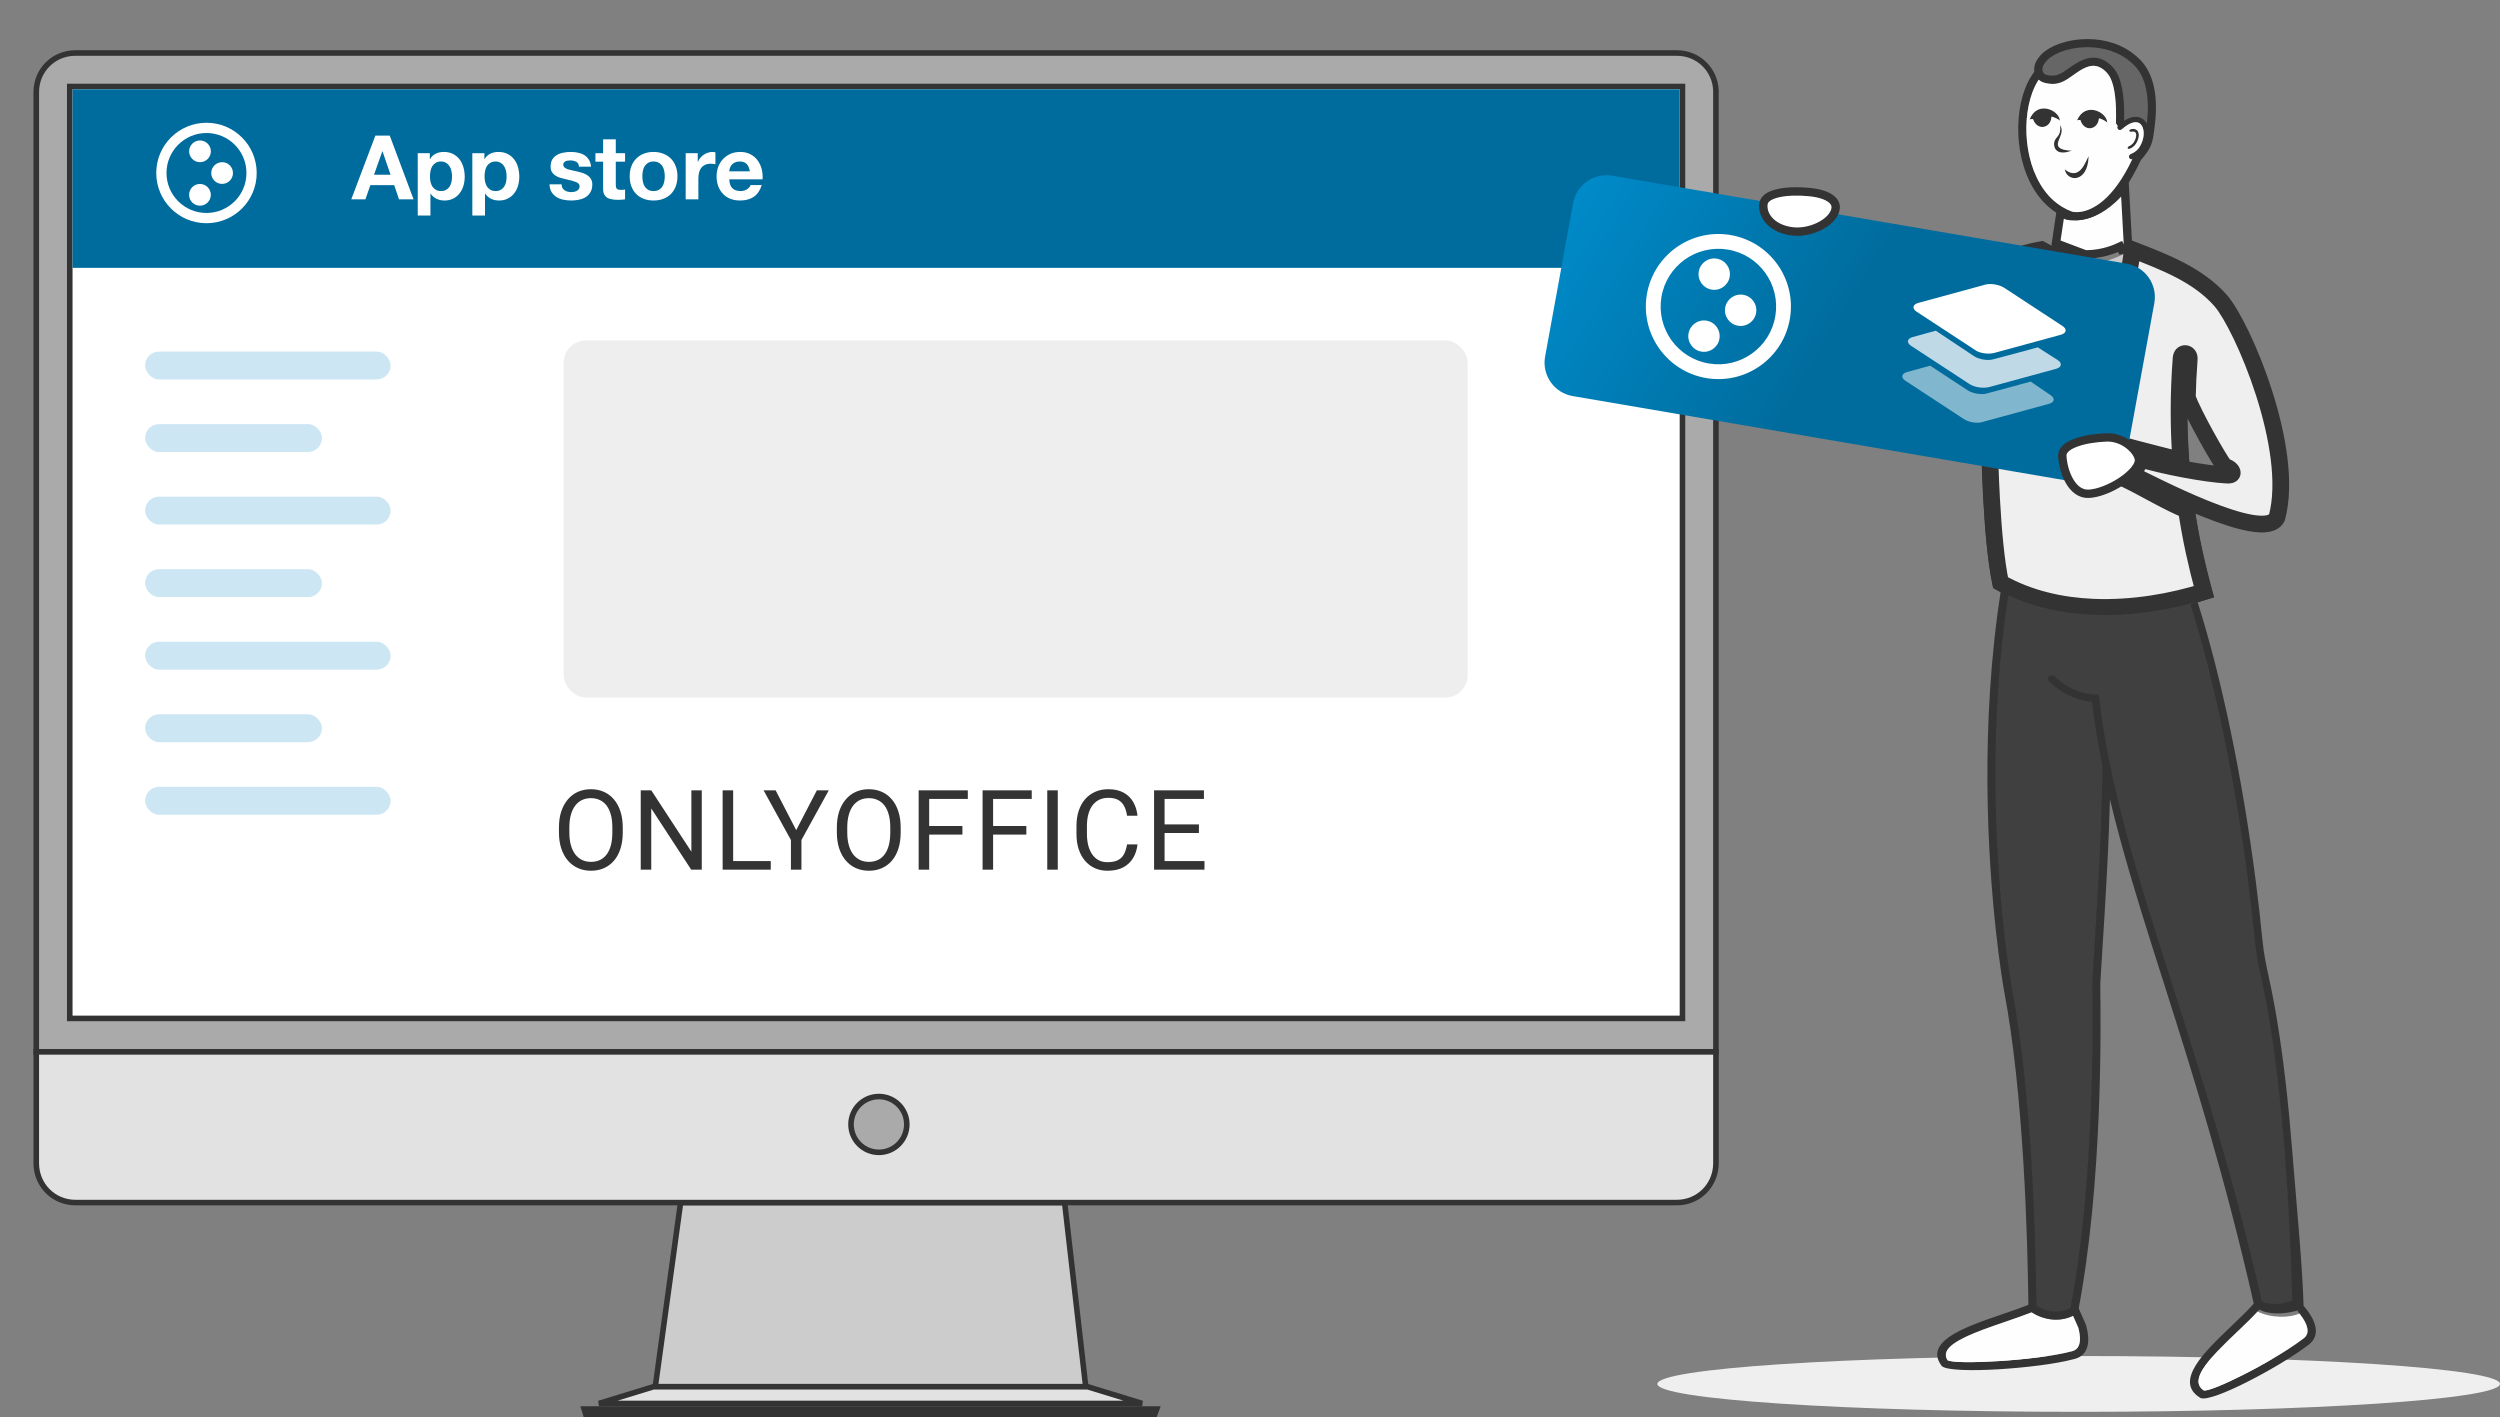 <svg width="448" height="254" viewBox="0 0 448 254" fill="none" xmlns="http://www.w3.org/2000/svg">
<rect x="0" y="0" width="448" height="254" fill="#808080" stroke="none"/>
<path d="M307.495 16.496V188.5H6.5V16.496C6.5 12.594 9.6 9.5 13.505 9.5H300.495C304.315 9.5 307.358 12.454 307.495 16.23V16.496Z" fill="#AAAAAA" stroke="#333333"/>
<path d="M12.5 182.5V15.5H301.5V182.5H12.5Z" fill="white" stroke="#333333"/>
<path d="M301 16H13V48H301V16Z" fill="#006C9D"/>
<path d="M67.026 31.308H69.987L68.546 27.116H68.514L67.026 31.308ZM67.266 24.3H69.843L74.115 35.724H71.507L70.642 33.18H66.371L65.475 35.724H62.947L67.266 24.3ZM79.036 34.236C79.409 34.236 79.718 34.161 79.964 34.012C80.22 33.863 80.422 33.671 80.572 33.436C80.732 33.191 80.844 32.908 80.908 32.588C80.972 32.268 81.004 31.943 81.004 31.612C81.004 31.281 80.966 30.956 80.892 30.636C80.828 30.316 80.716 30.033 80.556 29.788C80.396 29.532 80.188 29.329 79.932 29.18C79.686 29.02 79.382 28.94 79.02 28.94C78.646 28.94 78.332 29.02 78.076 29.18C77.83 29.329 77.628 29.527 77.468 29.772C77.318 30.017 77.212 30.3 77.148 30.62C77.084 30.94 77.052 31.271 77.052 31.612C77.052 31.943 77.084 32.268 77.148 32.588C77.222 32.908 77.334 33.191 77.484 33.436C77.644 33.671 77.852 33.863 78.108 34.012C78.364 34.161 78.673 34.236 79.036 34.236ZM74.86 27.452H77.02V28.508H77.052C77.329 28.06 77.681 27.735 78.108 27.532C78.534 27.329 79.004 27.228 79.516 27.228C80.166 27.228 80.726 27.351 81.196 27.596C81.665 27.841 82.054 28.167 82.364 28.572C82.673 28.977 82.902 29.452 83.052 29.996C83.201 30.529 83.276 31.089 83.276 31.676C83.276 32.231 83.201 32.764 83.052 33.276C82.902 33.788 82.673 34.241 82.364 34.636C82.065 35.031 81.686 35.345 81.228 35.58C80.78 35.815 80.252 35.932 79.644 35.932C79.132 35.932 78.657 35.831 78.22 35.628C77.793 35.415 77.441 35.105 77.164 34.7H77.132V38.62H74.86V27.452ZM88.817 34.236C89.19 34.236 89.499 34.161 89.745 34.012C90.001 33.863 90.204 33.671 90.353 33.436C90.513 33.191 90.625 32.908 90.689 32.588C90.753 32.268 90.785 31.943 90.785 31.612C90.785 31.281 90.748 30.956 90.673 30.636C90.609 30.316 90.497 30.033 90.337 29.788C90.177 29.532 89.969 29.329 89.713 29.18C89.468 29.02 89.163 28.94 88.801 28.94C88.427 28.94 88.113 29.02 87.857 29.18C87.612 29.329 87.409 29.527 87.249 29.772C87.1 30.017 86.993 30.3 86.929 30.62C86.865 30.94 86.833 31.271 86.833 31.612C86.833 31.943 86.865 32.268 86.929 32.588C87.004 32.908 87.115 33.191 87.265 33.436C87.425 33.671 87.633 33.863 87.889 34.012C88.145 34.161 88.454 34.236 88.817 34.236ZM84.641 27.452H86.801V28.508H86.833C87.11 28.06 87.462 27.735 87.889 27.532C88.316 27.329 88.785 27.228 89.297 27.228C89.948 27.228 90.507 27.351 90.977 27.596C91.446 27.841 91.835 28.167 92.145 28.572C92.454 28.977 92.683 29.452 92.833 29.996C92.982 30.529 93.057 31.089 93.057 31.676C93.057 32.231 92.982 32.764 92.833 33.276C92.683 33.788 92.454 34.241 92.145 34.636C91.846 35.031 91.468 35.345 91.009 35.58C90.561 35.815 90.033 35.932 89.425 35.932C88.913 35.932 88.438 35.831 88.001 35.628C87.574 35.415 87.222 35.105 86.945 34.7H86.913V38.62H84.641V27.452ZM100.635 33.036C100.635 33.281 100.683 33.495 100.779 33.676C100.886 33.847 101.019 33.991 101.179 34.108C101.339 34.215 101.521 34.295 101.723 34.348C101.937 34.401 102.155 34.428 102.379 34.428C102.539 34.428 102.705 34.412 102.875 34.38C103.057 34.337 103.217 34.279 103.355 34.204C103.505 34.119 103.627 34.012 103.723 33.884C103.819 33.745 103.867 33.575 103.867 33.372C103.867 33.031 103.638 32.775 103.179 32.604C102.731 32.433 102.102 32.263 101.291 32.092C100.961 32.017 100.635 31.932 100.315 31.836C100.006 31.729 99.729 31.596 99.483 31.436C99.238 31.265 99.041 31.057 98.891 30.812C98.742 30.556 98.667 30.247 98.667 29.884C98.667 29.351 98.769 28.913 98.971 28.572C99.185 28.231 99.462 27.964 99.803 27.772C100.145 27.569 100.529 27.431 100.955 27.356C101.382 27.271 101.819 27.228 102.267 27.228C102.715 27.228 103.147 27.271 103.563 27.356C103.99 27.441 104.369 27.585 104.699 27.788C105.03 27.991 105.302 28.263 105.515 28.604C105.739 28.935 105.873 29.356 105.915 29.868H103.755C103.723 29.431 103.558 29.137 103.259 28.988C102.961 28.828 102.609 28.748 102.203 28.748C102.075 28.748 101.937 28.759 101.787 28.78C101.638 28.791 101.499 28.823 101.371 28.876C101.254 28.929 101.153 29.009 101.067 29.116C100.982 29.212 100.939 29.345 100.939 29.516C100.939 29.719 101.014 29.884 101.163 30.012C101.313 30.14 101.505 30.247 101.739 30.332C101.985 30.407 102.262 30.476 102.571 30.54C102.881 30.604 103.195 30.673 103.515 30.748C103.846 30.823 104.166 30.913 104.475 31.02C104.795 31.127 105.078 31.271 105.323 31.452C105.569 31.623 105.766 31.841 105.915 32.108C106.065 32.364 106.139 32.684 106.139 33.068C106.139 33.612 106.027 34.071 105.803 34.444C105.59 34.807 105.307 35.1 104.955 35.324C104.603 35.548 104.198 35.703 103.739 35.788C103.291 35.884 102.833 35.932 102.363 35.932C101.883 35.932 101.414 35.884 100.955 35.788C100.497 35.692 100.086 35.532 99.723 35.308C99.371 35.084 99.078 34.791 98.843 34.428C98.619 34.055 98.497 33.591 98.475 33.036H100.635ZM110.349 27.452H112.013V28.972H110.349V33.068C110.349 33.452 110.413 33.708 110.541 33.836C110.669 33.964 110.925 34.028 111.309 34.028C111.437 34.028 111.56 34.023 111.677 34.012C111.794 34.001 111.906 33.985 112.013 33.964V35.724C111.821 35.756 111.608 35.777 111.373 35.788C111.138 35.799 110.909 35.804 110.685 35.804C110.333 35.804 109.997 35.777 109.677 35.724C109.368 35.681 109.09 35.591 108.845 35.452C108.61 35.313 108.424 35.116 108.285 34.86C108.146 34.604 108.077 34.268 108.077 33.852V28.972H106.701V27.452H108.077V24.972H110.349V27.452ZM115.11 31.596C115.11 31.927 115.142 32.252 115.206 32.572C115.27 32.881 115.377 33.164 115.526 33.42C115.686 33.665 115.894 33.863 116.15 34.012C116.406 34.161 116.726 34.236 117.11 34.236C117.494 34.236 117.814 34.161 118.07 34.012C118.337 33.863 118.545 33.665 118.694 33.42C118.854 33.164 118.966 32.881 119.03 32.572C119.094 32.252 119.126 31.927 119.126 31.596C119.126 31.265 119.094 30.94 119.03 30.62C118.966 30.3 118.854 30.017 118.694 29.772C118.545 29.527 118.337 29.329 118.07 29.18C117.814 29.02 117.494 28.94 117.11 28.94C116.726 28.94 116.406 29.02 116.15 29.18C115.894 29.329 115.686 29.527 115.526 29.772C115.377 30.017 115.27 30.3 115.206 30.62C115.142 30.94 115.11 31.265 115.11 31.596ZM112.838 31.596C112.838 30.935 112.939 30.337 113.142 29.804C113.345 29.26 113.633 28.801 114.006 28.428C114.379 28.044 114.827 27.751 115.35 27.548C115.873 27.335 116.459 27.228 117.11 27.228C117.761 27.228 118.347 27.335 118.87 27.548C119.403 27.751 119.857 28.044 120.23 28.428C120.603 28.801 120.891 29.26 121.094 29.804C121.297 30.337 121.398 30.935 121.398 31.596C121.398 32.257 121.297 32.855 121.094 33.388C120.891 33.921 120.603 34.38 120.23 34.764C119.857 35.137 119.403 35.425 118.87 35.628C118.347 35.831 117.761 35.932 117.11 35.932C116.459 35.932 115.873 35.831 115.35 35.628C114.827 35.425 114.379 35.137 114.006 34.764C113.633 34.38 113.345 33.921 113.142 33.388C112.939 32.855 112.838 32.257 112.838 31.596ZM122.875 27.452H125.035V28.988H125.067C125.174 28.732 125.318 28.497 125.499 28.284C125.681 28.06 125.889 27.873 126.123 27.724C126.358 27.564 126.609 27.441 126.875 27.356C127.142 27.271 127.419 27.228 127.707 27.228C127.857 27.228 128.022 27.255 128.203 27.308V29.42C128.097 29.399 127.969 29.383 127.819 29.372C127.67 29.351 127.526 29.34 127.387 29.34C126.971 29.34 126.619 29.409 126.331 29.548C126.043 29.687 125.809 29.879 125.627 30.124C125.457 30.359 125.334 30.636 125.259 30.956C125.185 31.276 125.147 31.623 125.147 31.996V35.724H122.875V27.452ZM134.381 30.7C134.274 30.124 134.082 29.687 133.805 29.388C133.538 29.089 133.127 28.94 132.573 28.94C132.21 28.94 131.906 29.004 131.661 29.132C131.426 29.249 131.234 29.399 131.085 29.58C130.946 29.761 130.845 29.953 130.781 30.156C130.727 30.359 130.695 30.54 130.685 30.7H134.381ZM130.685 32.14C130.717 32.876 130.903 33.409 131.245 33.74C131.586 34.071 132.077 34.236 132.717 34.236C133.175 34.236 133.57 34.124 133.901 33.9C134.231 33.665 134.434 33.42 134.509 33.164H136.509C136.189 34.156 135.698 34.865 135.037 35.292C134.375 35.719 133.575 35.932 132.637 35.932C131.986 35.932 131.399 35.831 130.877 35.628C130.354 35.415 129.911 35.116 129.549 34.732C129.186 34.348 128.903 33.889 128.701 33.356C128.509 32.823 128.413 32.236 128.413 31.596C128.413 30.977 128.514 30.401 128.717 29.868C128.919 29.335 129.207 28.876 129.581 28.492C129.954 28.097 130.397 27.788 130.909 27.564C131.431 27.34 132.007 27.228 132.637 27.228C133.341 27.228 133.954 27.367 134.477 27.644C134.999 27.911 135.426 28.273 135.757 28.732C136.098 29.191 136.343 29.713 136.493 30.3C136.642 30.887 136.695 31.5 136.653 32.14H130.685Z" fill="white"/>
<path d="M194 248.5H194.561L194.497 247.943L190.831 215.943L190.78 215.5H190.334H122.4H121.964L121.905 215.932L117.505 247.932L117.427 248.5H118H194Z" fill="#CCCCCC" stroke="#333333"/>
<path d="M6.5 208.442V188.5H307.5V208.442C307.5 212.382 304.396 215.5 300.495 215.5H13.505C9.599 215.5 6.5 212.383 6.5 208.442Z" fill="#E2E2E2" stroke="#333333"/>
<path d="M107.333 251.5L117.106 248.5H194.894L204.667 251.5H107.333Z" fill="#E2E2E2" stroke="#333333"/>
<path d="M207.281 252.5L206.909 253.5H104.986L104.677 252.5H207.281Z" fill="#AAAAAA" stroke="#333333"/>
<path d="M162.5 201.497C162.5 204.26 160.259 206.5 157.5 206.5C154.741 206.5 152.5 204.26 152.5 201.497C152.5 198.74 154.74 196.5 157.5 196.5C160.26 196.5 162.5 198.735 162.5 201.497Z" fill="#AAAAAA" stroke="#333333"/>
<path d="M372.5 253C414.197 253 448 250.761 448 248C448 245.239 414.197 243 372.5 243C330.803 243 297 245.239 297 248C297 250.761 330.803 253 372.5 253Z" fill="#EFEFEF"/>
<path fill-rule="evenodd" clip-rule="evenodd" d="M380.649 21.639C380.687 19.825 380.62 18.308 380.471 17.045C380.284 15.504 379.962 14.319 379.539 13.421C379.227 12.758 378.756 12.12 378.185 11.606C377.642 11.112 376.998 10.718 376.306 10.507C375.442 10.243 374.601 10.296 373.785 10.545C373.021 10.776 372.291 11.179 371.575 11.649C371.22 11.88 370.912 12.101 370.619 12.312C369.404 13.181 368.433 13.877 366.69 13.406C366.57 13.373 366.454 13.315 366.358 13.234C366.219 13.114 366.109 12.95 366.051 12.758C365.989 12.552 365.984 12.312 366.056 12.043C366.128 11.765 366.291 11.462 366.555 11.15L366.589 11.102C366.685 10.968 366.805 10.833 366.944 10.699C368.116 9.556 370.456 8.673 373.117 8.491C375.797 8.308 378.775 8.86 381.177 10.598C381.638 10.929 382.075 11.304 382.488 11.731C383.464 12.734 384.213 14.131 384.602 16.032C384.938 17.679 385.005 19.7 384.717 22.167C384.583 21.922 384.419 21.706 384.227 21.524C383.857 21.178 383.387 20.967 382.83 20.938C382.21 20.905 381.475 21.111 380.649 21.639Z" fill="#666666" stroke="#666666" stroke-width="0.216" stroke-miterlimit="22.926"/>
<path d="M369.14 43.859L368.39 43.854L368.39 43.8L368.398 43.747L369.099 39.086L369.24 38.154L370.117 38.501C370.22 38.542 370.331 38.58 370.463 38.624L370.469 38.627C370.469 38.627 370.471 38.627 370.473 38.628C370.504 38.636 370.702 38.69 371.048 38.726C371.424 38.766 371.957 38.783 372.608 38.705C373.905 38.548 375.692 38.008 377.664 36.465L377.665 36.464C378.274 35.988 378.909 35.411 379.557 34.714L380.759 33.42L380.856 35.183L381.327 43.803L381.353 44.276L380.937 44.502C380.717 44.623 380.488 44.743 380.249 44.854C380.248 44.854 380.248 44.855 380.247 44.855L379.93 44.175C377.944 45.115 375.686 45.617 373.673 45.573L369.14 43.859ZM369.14 43.859C368.39 43.854 368.39 43.855 368.39 43.855L368.39 43.856L368.39 43.858L368.39 43.861L368.39 43.868L368.39 43.882C368.39 43.892 368.391 43.902 368.392 43.913C368.393 43.935 368.396 43.961 368.401 43.99C368.411 44.045 368.432 44.128 368.481 44.219C368.511 44.274 368.552 44.333 368.608 44.389C369.76 45.727 371.672 46.282 373.657 46.323L369.14 43.859Z" fill="#FEFEFE" stroke="#333333" stroke-width="1.5"/>
<path fill-rule="evenodd" clip-rule="evenodd" d="M364.946 12.384C364.081 13.354 363.375 14.597 362.842 16.023C361.684 19.133 361.343 23.137 361.977 26.963C362.616 30.822 364.25 34.528 367.021 37.005C368.097 37.965 369.346 38.743 370.773 39.276C370.984 39.357 374.13 40.241 377.867 37.029C379.712 35.44 381.744 32.834 383.68 28.595L382.354 27.99C380.519 32.013 378.626 34.456 376.921 35.92C373.794 38.608 371.436 37.965 371.282 37.908C370.033 37.447 368.943 36.765 368.001 35.92C365.494 33.678 364.014 30.285 363.423 26.727C362.828 23.142 363.14 19.407 364.211 16.532C364.682 15.274 365.292 14.184 366.036 13.354L364.946 12.384Z" fill="#333333"/>
<path fill-rule="evenodd" clip-rule="evenodd" d="M380.615 22.676C380.706 20.391 380.649 18.538 380.466 17.045C380.279 15.504 379.957 14.318 379.534 13.421C379.222 12.758 378.751 12.12 378.18 11.606C377.637 11.112 376.993 10.718 376.302 10.507C375.437 10.243 374.596 10.296 373.78 10.545C373.016 10.776 372.286 11.179 371.57 11.649C371.215 11.88 370.907 12.101 370.614 12.312C369.399 13.181 368.429 13.877 366.685 13.406C366.565 13.373 366.45 13.315 366.354 13.233C366.214 13.114 366.104 12.95 366.046 12.758C365.984 12.552 365.979 12.312 366.051 12.043C366.123 11.765 366.286 11.462 366.551 11.15L366.584 11.102C366.68 10.968 366.8 10.833 366.94 10.699C368.112 9.556 370.451 8.673 373.112 8.491C375.792 8.308 378.771 8.86 381.172 10.598C381.633 10.929 382.071 11.304 382.484 11.731C383.459 12.734 384.208 14.131 384.597 16.032C384.957 17.803 385.005 20.002 384.645 22.724L384.592 23.137C384.41 24.562 384.295 25.451 383.416 26.67C383.291 26.843 383.147 27.03 382.978 27.232C382.834 27.409 382.666 27.601 382.474 27.803L382.642 28.408L383.54 28.796C383.728 28.595 383.915 28.384 384.098 28.158C384.266 27.956 384.429 27.745 384.592 27.52C385.683 26.003 385.817 24.975 386.033 23.324L386.086 22.911C386.471 20.021 386.413 17.66 386.019 15.739C385.572 13.541 384.684 11.904 383.521 10.713C383.05 10.229 382.546 9.801 382.018 9.417C379.309 7.454 375.985 6.835 373.002 7.036C369.999 7.238 367.309 8.289 365.907 9.652C365.724 9.83 365.561 10.017 365.417 10.209C365.004 10.694 364.749 11.189 364.624 11.664C364.48 12.206 364.499 12.725 364.639 13.181C364.783 13.651 365.052 14.05 365.398 14.342C365.662 14.563 365.969 14.726 366.296 14.818C368.707 15.466 369.923 14.592 371.455 13.498C371.748 13.291 372.05 13.07 372.358 12.869C372.968 12.466 373.583 12.125 374.193 11.937C374.75 11.769 375.307 11.731 375.864 11.899C376.335 12.043 376.787 12.322 377.181 12.681C377.608 13.07 377.964 13.55 378.199 14.04C378.559 14.799 378.833 15.835 379.001 17.213C379.16 18.533 379.222 20.146 379.16 22.11L379.53 22.628L380.615 22.676Z" fill="#333333"/>
<path fill-rule="evenodd" clip-rule="evenodd" d="M380.293 23.127C381.317 22.225 382.152 21.874 382.786 21.903C383.103 21.918 383.363 22.038 383.569 22.225C383.79 22.431 383.949 22.724 384.045 23.074C384.3 23.986 384.107 25.239 383.387 26.367C383.204 26.655 382.897 26.977 382.522 27.236C382.34 27.361 382.143 27.467 381.941 27.544C381.177 27.827 381.557 28.667 382.018 28.542C382.397 28.436 382.758 28.259 383.075 28.043C383.56 27.712 383.963 27.279 384.208 26.895C385.082 25.527 385.303 23.977 384.986 22.82C384.842 22.297 384.588 21.846 384.232 21.519C383.862 21.173 383.392 20.962 382.834 20.933C381.955 20.89 380.851 21.322 379.582 22.455C379.131 22.863 379.679 23.67 380.293 23.127Z" fill="#333333"/>
<path fill-rule="evenodd" clip-rule="evenodd" d="M382.047 23.607C382.191 23.578 382.316 23.578 382.421 23.602C382.541 23.631 382.638 23.698 382.695 23.79C382.762 23.9 382.801 24.049 382.801 24.222C382.801 24.582 382.652 25.043 382.345 25.518C382.239 25.681 382.066 25.868 381.85 26.012C381.768 26.07 381.677 26.123 381.581 26.161C381.067 26.382 381.235 26.799 381.648 26.655C381.816 26.598 381.979 26.511 382.124 26.415C382.393 26.233 382.618 25.993 382.753 25.782C383.108 25.225 383.286 24.673 383.286 24.222C383.286 23.953 383.224 23.713 383.103 23.526C382.974 23.324 382.782 23.185 382.527 23.127C382.378 23.093 382.205 23.089 382.008 23.117C381.369 23.223 381.441 23.727 382.047 23.607Z" fill="#333333"/>
<path fill-rule="evenodd" clip-rule="evenodd" d="M380.737 45.4C380.396 47.233 379.747 49.802 378.599 50.431C377.821 50.863 376.63 50.176 374.809 47.161C376.635 47.07 378.585 46.533 380.319 45.625C380.458 45.553 380.598 45.477 380.737 45.4ZM372.192 46.955C371.317 48.002 370.534 48.712 369.852 49.178C368.839 49.864 368.142 49.97 367.753 49.835C367.422 49.715 367.254 49.154 367.191 48.448C367.076 47.205 367.311 45.654 367.499 44.79C367.859 44.742 368.233 44.694 368.613 44.656L368.805 44.925C369.612 45.976 370.803 46.638 372.192 46.955Z" fill="#CCCCCC"/>
<path fill-rule="evenodd" clip-rule="evenodd" d="M371.277 26.987C368.89 27.932 368.049 26.823 368.083 25.791C368.121 24.399 369.428 24.678 369.164 22.422C370.297 24.01 367.742 25.772 369.269 26.603C369.596 26.78 370.115 26.963 371.277 26.987Z" fill="#333333"/>
<path fill-rule="evenodd" clip-rule="evenodd" d="M370 30.342C372.79 32.594 373.804 28.6 374.294 27.985C374.155 32.944 370.35 32.598 370 30.342Z" fill="#333333"/>
<path fill-rule="evenodd" clip-rule="evenodd" d="M372.18 21.601C373.664 18.091 377.603 20.093 377.618 21.97C377.43 21.764 376.604 21.269 376.133 21.212C375.97 23.3 373.472 23.737 372.8 21.509C372.536 21.495 372.377 21.481 372.18 21.601Z" fill="#333333"/>
<path fill-rule="evenodd" clip-rule="evenodd" d="M363.688 21.452C365.037 17.89 369.053 19.743 369.139 21.62C368.943 21.423 368.102 20.957 367.626 20.919C367.545 23.012 365.061 23.54 364.307 21.341C364.038 21.332 363.88 21.327 363.688 21.452Z" fill="#333333"/>
<mask id="path-22-outside-1_948_19624" maskUnits="userSpaceOnUse" x="323.606" y="41.739" width="87" height="69" fill="black">
<rect fill="white" x="323.606" y="41.739" width="87" height="69"/>
<path fill-rule="evenodd" clip-rule="evenodd" d="M397.975 53.903C401.84 58.334 411.356 80.418 408.019 92.762C405.622 97.467 384.893 86.345 381.736 84.911C382.753 84.155 383.253 83.403 383.497 82.23C387.546 83.469 395.214 84.961 399.152 85.144C400.783 85.218 399.805 83.748 398.696 83.65C397.561 82.245 393.074 74.277 391.971 71.275C392.019 68.985 392.134 66.667 392.312 64.314C392.398 63.186 390.948 62.951 390.856 64.18C390.616 67.339 390.491 70.469 390.487 73.584C390.482 76.594 390.592 79.561 390.808 82.494C390.808 82.494 382.095 80.299 380.337 79.775C376.575 78.656 374.831 74.802 374.831 74.802C374.831 74.802 373.407 49.276 373.407 48.106C373.407 48.106 375.556 51.433 379.286 51.192C381.768 50.504 381.807 46.692 382.12 44.739C387.778 46.925 393.917 49.25 397.975 53.903ZM365.806 44.739C363.597 45.132 361.791 45.675 360.282 46.289C358.135 47.167 356.588 48.204 355.339 49.203C354.465 49.899 351.905 52.928 349.172 56.159C345.838 60.1 342.25 64.343 340.905 65.279L340.391 65.639L339.959 65.183C335.977 60.983 333.541 54.805 331.457 49.51C330.943 48.209 330.453 46.956 329.987 45.862C329.261 45.91 328.286 46.059 327.35 46.275C326.696 46.428 326.072 46.611 325.606 46.812C328.714 59.255 331.654 65.951 333.926 69.557C336.102 73.013 337.485 73.464 337.816 73.526C340.785 74.098 344.536 72.749 348.134 70.545C352.265 68.011 356.146 64.372 358.438 61.175C359.302 59.97 360.508 60.781 359.691 61.929C358.856 63.1 357.818 64.334 356.636 65.553L356.588 66.465L356.54 67.584C356.391 72.014 356.425 80.977 356.891 89.445C357.208 95.205 357.717 100.73 358.495 104.412C363.597 107.292 369.361 108.565 375.063 108.809C382.239 109.117 389.334 107.806 394.939 106.04C394.276 103.62 393.69 101.23 393.176 98.853C392.638 96.362 392.182 93.871 391.807 91.384C388.594 90.107 384.414 87.583 381.104 85.97C377.793 84.356 367.518 80.668 366.136 74.802L370.916 47.496L365.806 44.739Z"/>
</mask>
<path fill-rule="evenodd" clip-rule="evenodd" d="M397.975 53.903C401.84 58.334 411.356 80.418 408.019 92.762C405.622 97.467 384.893 86.345 381.736 84.911C382.753 84.155 383.253 83.403 383.497 82.23C387.546 83.469 395.214 84.961 399.152 85.144C400.783 85.218 399.805 83.748 398.696 83.65C397.561 82.245 393.074 74.277 391.971 71.275C392.019 68.985 392.134 66.667 392.312 64.314C392.398 63.186 390.948 62.951 390.856 64.18C390.616 67.339 390.491 70.469 390.487 73.584C390.482 76.594 390.592 79.561 390.808 82.494C390.808 82.494 382.095 80.299 380.337 79.775C376.575 78.656 374.831 74.802 374.831 74.802C374.831 74.802 373.407 49.276 373.407 48.106C373.407 48.106 375.556 51.433 379.286 51.192C381.768 50.504 381.807 46.692 382.12 44.739C387.778 46.925 393.917 49.25 397.975 53.903ZM365.806 44.739C363.597 45.132 361.791 45.675 360.282 46.289C358.135 47.167 356.588 48.204 355.339 49.203C354.465 49.899 351.905 52.928 349.172 56.159C345.838 60.1 342.25 64.343 340.905 65.279L340.391 65.639L339.959 65.183C335.977 60.983 333.541 54.805 331.457 49.51C330.943 48.209 330.453 46.956 329.987 45.862C329.261 45.91 328.286 46.059 327.35 46.275C326.696 46.428 326.072 46.611 325.606 46.812C328.714 59.255 331.654 65.951 333.926 69.557C336.102 73.013 337.485 73.464 337.816 73.526C340.785 74.098 344.536 72.749 348.134 70.545C352.265 68.011 356.146 64.372 358.438 61.175C359.302 59.97 360.508 60.781 359.691 61.929C358.856 63.1 357.818 64.334 356.636 65.553L356.588 66.465L356.54 67.584C356.391 72.014 356.425 80.977 356.891 89.445C357.208 95.205 357.717 100.73 358.495 104.412C363.597 107.292 369.361 108.565 375.063 108.809C382.239 109.117 389.334 107.806 394.939 106.04C394.276 103.62 393.69 101.23 393.176 98.853C392.638 96.362 392.182 93.871 391.807 91.384C388.594 90.107 384.414 87.583 381.104 85.97C377.793 84.356 367.518 80.668 366.136 74.802L370.916 47.496L365.806 44.739Z" fill="#EFEFEF"/>
<path d="M397.975 53.903L399.106 52.916L397.975 53.903ZM408.019 92.762L409.356 93.442L409.427 93.304L409.467 93.153L408.019 92.762ZM381.736 84.911L380.841 83.707L378.8 85.225L381.116 86.277L381.736 84.911ZM383.497 82.23L383.937 80.795L382.365 80.314L382.029 81.923L383.497 82.23ZM399.152 85.144L399.083 86.642L399.083 86.642L399.152 85.144ZM398.696 83.65L397.528 84.593L397.929 85.089L398.564 85.145L398.696 83.65ZM391.971 71.275L390.471 71.244L390.465 71.527L390.563 71.793L391.971 71.275ZM392.312 64.314L390.816 64.2L390.816 64.201L392.312 64.314ZM390.856 64.18L392.352 64.294L392.352 64.291L390.856 64.18ZM390.487 73.584L391.987 73.587V73.586L390.487 73.584ZM390.808 82.494L390.442 83.948L392.457 84.456L392.304 82.383L390.808 82.494ZM380.337 79.775L380.765 78.338L380.337 79.775ZM374.831 74.802L373.333 74.885L373.349 75.165L373.464 75.42L374.831 74.802ZM373.407 48.106L374.667 47.293C374.306 46.734 373.621 46.48 372.983 46.668C372.345 46.856 371.907 47.441 371.907 48.106H373.407ZM379.286 51.192L379.383 52.688L379.538 52.678L379.687 52.637L379.286 51.192ZM382.12 44.739L382.66 43.339L380.931 42.671L380.638 44.502L382.12 44.739ZM365.806 44.739L366.519 43.419L366.058 43.17L365.543 43.262L365.806 44.739ZM360.282 46.289L359.716 44.9L359.714 44.901L360.282 46.289ZM355.339 49.203L356.274 50.376L356.276 50.374L355.339 49.203ZM349.172 56.159L348.027 55.19L348.027 55.19L349.172 56.159ZM340.905 65.279L340.048 64.048L340.044 64.051L340.905 65.279ZM340.391 65.639L339.302 66.671L340.192 67.61L341.252 66.868L340.391 65.639ZM339.959 65.183L341.047 64.151L341.047 64.151L339.959 65.183ZM331.457 49.51L332.852 48.961L332.852 48.959L331.457 49.51ZM329.987 45.862L331.367 45.274L330.95 44.295L329.888 44.365L329.987 45.862ZM327.35 46.275L327.013 44.813L327.006 44.815L327.35 46.275ZM325.606 46.812L325.01 45.436L323.842 45.941L324.151 47.176L325.606 46.812ZM333.926 69.557L335.195 68.757L335.195 68.757L333.926 69.557ZM337.816 73.526L338.1 72.053L338.094 72.052L337.816 73.526ZM348.134 70.545L348.918 71.825L348.919 71.824L348.134 70.545ZM358.438 61.175L357.219 60.3L357.218 60.301L358.438 61.175ZM359.691 61.929L360.912 62.8L360.913 62.798L359.691 61.929ZM356.636 65.553L355.559 64.509L355.168 64.913L355.138 65.474L356.636 65.553ZM356.588 66.465L355.09 66.386L355.09 66.394L355.09 66.401L356.588 66.465ZM356.54 67.584L355.042 67.519L355.041 67.533L356.54 67.584ZM356.891 89.445L355.393 89.527V89.527L356.891 89.445ZM358.495 104.412L357.028 104.722L357.168 105.385L357.758 105.718L358.495 104.412ZM375.063 108.809L374.998 110.308L374.998 110.308L375.063 108.809ZM394.939 106.04L395.39 107.47L396.768 107.036L396.386 105.643L394.939 106.04ZM393.176 98.853L391.71 99.17L391.71 99.171L393.176 98.853ZM391.807 91.384L393.291 91.16L393.162 90.308L392.361 89.99L391.807 91.384ZM370.916 47.496L372.393 47.755L372.58 46.69L371.628 46.176L370.916 47.496ZM366.136 74.802L364.658 74.543L364.605 74.846L364.676 75.146L366.136 74.802ZM393.47 71.307C393.518 69.046 393.632 66.754 393.808 64.427L390.816 64.201C390.636 66.579 390.52 68.925 390.471 71.244L393.47 71.307ZM393.807 64.429C393.907 63.136 393.061 62.031 391.84 61.875C391.252 61.801 390.621 61.967 390.129 62.411C389.637 62.855 389.405 63.464 389.36 64.069L392.352 64.291C392.353 64.282 392.337 64.459 392.14 64.638C391.943 64.815 391.686 64.88 391.461 64.852C391.244 64.824 391.064 64.713 390.949 64.564C390.824 64.403 390.812 64.252 390.816 64.2L393.807 64.429ZM389.361 64.066C389.118 67.261 388.991 70.428 388.987 73.582L391.987 73.586C391.991 70.51 392.115 67.417 392.352 64.294L389.361 64.066ZM388.987 73.582C388.982 76.63 389.094 79.634 389.312 82.604L392.304 82.383C392.091 79.487 391.982 76.558 391.987 73.587L388.987 73.582ZM390.808 82.494C391.175 81.039 391.175 81.039 391.175 81.039C391.175 81.039 391.175 81.039 391.174 81.039C391.174 81.039 391.174 81.039 391.173 81.039C391.172 81.038 391.171 81.038 391.169 81.037C391.164 81.037 391.158 81.035 391.15 81.033C391.133 81.029 391.109 81.022 391.077 81.014C391.013 80.998 390.919 80.974 390.798 80.944C390.556 80.883 390.21 80.795 389.788 80.688C388.944 80.475 387.801 80.184 386.604 79.877C384.19 79.259 381.609 78.589 380.765 78.338L379.909 81.213C380.823 81.485 383.477 82.174 385.86 82.784C387.06 83.091 388.206 83.382 389.051 83.597C389.474 83.704 389.821 83.791 390.063 83.853C390.184 83.883 390.279 83.907 390.343 83.923C390.375 83.931 390.4 83.938 390.417 83.942C390.425 83.944 390.431 83.945 390.435 83.947C390.438 83.947 390.439 83.948 390.44 83.948C390.441 83.948 390.441 83.948 390.441 83.948C390.442 83.948 390.442 83.948 390.442 83.948C390.442 83.948 390.442 83.948 390.808 82.494ZM373.407 48.106C372.147 48.92 372.147 48.921 372.148 48.921C372.148 48.922 372.148 48.922 372.149 48.922C372.149 48.923 372.15 48.924 372.15 48.925C372.151 48.927 372.153 48.929 372.154 48.931C372.157 48.935 372.16 48.94 372.164 48.946C372.172 48.958 372.182 48.973 372.195 48.991C372.219 49.027 372.253 49.075 372.295 49.133C372.38 49.249 372.5 49.406 372.654 49.589C372.962 49.954 373.417 50.436 374.012 50.912C375.197 51.858 377.025 52.841 379.383 52.688L379.189 49.695C377.817 49.784 376.705 49.224 375.884 48.568C375.475 48.241 375.16 47.907 374.948 47.656C374.843 47.531 374.766 47.43 374.718 47.365C374.695 47.332 374.678 47.309 374.67 47.296C374.665 47.29 374.663 47.286 374.663 47.286C374.662 47.285 374.663 47.286 374.663 47.287C374.664 47.287 374.664 47.288 374.665 47.289C374.665 47.29 374.666 47.29 374.666 47.291C374.666 47.291 374.667 47.291 374.667 47.292C374.667 47.292 374.667 47.293 373.407 48.106ZM379.687 52.637C381.722 52.073 382.566 50.256 382.961 48.844C383.348 47.461 383.48 45.73 383.601 44.975L380.638 44.502C380.447 45.701 380.403 46.852 380.072 48.036C379.749 49.19 379.332 49.623 378.886 49.746L379.687 52.637ZM365.543 43.262C363.237 43.673 361.329 44.243 359.716 44.9L360.848 47.678C362.253 47.106 363.957 46.592 366.069 46.215L365.543 43.262ZM359.714 44.901C357.407 45.845 355.738 46.964 354.403 48.031L356.276 50.374C357.439 49.445 358.863 48.49 360.85 47.677L359.714 44.901ZM354.405 48.029C353.838 48.481 352.879 49.535 351.823 50.743C350.723 52.002 349.39 53.578 348.027 55.19L350.317 57.127C351.686 55.509 353.001 53.954 354.082 52.718C355.208 51.429 355.967 50.621 356.274 50.376L354.405 48.029ZM348.027 55.19C346.356 57.164 344.638 59.196 343.171 60.85C342.437 61.678 341.776 62.399 341.223 62.965C340.647 63.554 340.257 63.903 340.048 64.048L341.762 66.511C342.226 66.188 342.789 65.655 343.368 65.062C343.97 64.446 344.667 63.684 345.415 62.841C346.911 61.155 348.654 59.094 350.317 57.127L348.027 55.19ZM340.044 64.051L339.53 64.411L341.252 66.868L341.766 66.508L340.044 64.051ZM341.48 64.608L341.047 64.151L338.87 66.215L339.302 66.671L341.48 64.608ZM341.047 64.151C337.303 60.202 334.963 54.322 332.852 48.961L330.061 50.06C332.119 55.287 334.65 61.764 338.87 66.215L341.047 64.151ZM332.852 48.959C332.342 47.668 331.843 46.392 331.367 45.274L328.607 46.449C329.063 47.521 329.544 48.75 330.062 50.061L332.852 48.959ZM329.888 44.365C329.067 44.419 328.011 44.583 327.013 44.813L327.687 47.736C328.561 47.535 329.456 47.4 330.086 47.358L329.888 44.365ZM327.006 44.815C326.321 44.976 325.597 45.182 325.01 45.436L326.202 48.189C326.547 48.039 327.072 47.881 327.693 47.735L327.006 44.815ZM324.151 47.176C327.276 59.689 330.263 66.559 332.657 70.356L335.195 68.757C333.044 65.344 330.152 58.821 327.061 46.449L324.151 47.176ZM332.656 70.356C334.925 73.959 336.608 74.825 337.539 75.001L338.094 72.052C338.362 72.103 337.278 72.066 335.195 68.757L332.656 70.356ZM337.533 74.999C341.08 75.682 345.251 74.07 348.918 71.825L347.351 69.266C343.822 71.427 340.49 72.513 338.1 72.053L337.533 74.999ZM348.919 71.824C353.207 69.193 357.24 65.421 359.657 62.049L357.218 60.301C355.052 63.324 351.324 66.829 347.35 69.267L348.919 71.824ZM359.656 62.05C359.735 61.941 359.735 61.996 359.596 62.043C359.452 62.093 359.174 62.116 358.89 61.935C358.598 61.75 358.476 61.458 358.464 61.238C358.453 61.036 358.53 60.973 358.469 61.059L360.913 62.798C361.261 62.311 361.494 61.717 361.459 61.077C361.424 60.42 361.1 59.786 360.5 59.404C359.227 58.594 357.88 59.379 357.219 60.3L359.656 62.05ZM358.47 61.057C357.684 62.159 356.696 63.336 355.559 64.509L357.714 66.597C358.94 65.332 360.027 64.041 360.912 62.8L358.47 61.057ZM355.138 65.474L355.09 66.386L358.086 66.544L358.134 65.632L355.138 65.474ZM355.09 66.401L355.042 67.519L358.039 67.648L358.087 66.529L355.09 66.401ZM355.041 67.533C354.891 72.012 354.925 81.019 355.393 89.527L358.389 89.362C357.925 80.935 357.892 72.017 358.039 67.634L355.041 67.533ZM355.393 89.527C355.711 95.295 356.224 100.919 357.028 104.722L359.963 104.102C359.21 100.541 358.705 95.115 358.389 89.362L355.393 89.527ZM357.758 105.718C363.115 108.743 369.125 110.056 374.998 110.308L375.127 107.311C369.596 107.073 364.078 105.842 359.233 103.106L357.758 105.718ZM374.998 110.308C382.385 110.624 389.657 109.277 395.39 107.47L394.488 104.609C389.011 106.335 382.093 107.609 375.127 107.311L374.998 110.308ZM396.386 105.643C395.73 103.249 395.151 100.885 394.643 98.536L391.71 99.171C392.23 101.574 392.823 103.991 393.493 106.436L396.386 105.643ZM394.643 98.537C394.111 96.076 393.661 93.616 393.291 91.16L390.324 91.608C390.704 94.126 391.166 96.648 391.71 99.17L394.643 98.537ZM392.361 89.99C390.841 89.386 389.06 88.473 387.198 87.48C385.368 86.503 383.449 85.444 381.761 84.621L380.446 87.318C382.069 88.109 383.895 89.118 385.786 90.127C387.645 91.118 389.56 92.105 391.254 92.778L392.361 89.99ZM380.765 78.338C379.274 77.894 378.131 76.889 377.332 75.917C376.939 75.438 376.647 74.988 376.456 74.662C376.361 74.5 376.292 74.371 376.249 74.286C376.227 74.244 376.212 74.213 376.203 74.196C376.199 74.187 376.197 74.181 376.196 74.179C376.195 74.178 376.195 74.178 376.195 74.179C376.195 74.179 376.196 74.18 376.196 74.18C376.196 74.181 376.197 74.181 376.197 74.182C376.197 74.182 376.197 74.182 376.197 74.182C376.197 74.183 376.198 74.183 374.831 74.802C373.464 75.42 373.465 75.421 373.465 75.421C373.465 75.421 373.465 75.422 373.465 75.422C373.466 75.423 373.466 75.424 373.466 75.425C373.467 75.427 373.468 75.428 373.469 75.431C373.471 75.435 373.474 75.44 373.477 75.447C373.482 75.459 373.49 75.475 373.499 75.495C373.518 75.534 373.544 75.587 373.578 75.653C373.645 75.784 373.741 75.964 373.869 76.181C374.122 76.612 374.501 77.196 375.014 77.821C376.028 79.055 377.638 80.537 379.909 81.213L380.765 78.338ZM374.831 74.802C376.329 74.718 376.329 74.718 376.329 74.718C376.329 74.718 376.329 74.718 376.329 74.717C376.329 74.716 376.328 74.715 376.328 74.714C376.328 74.71 376.328 74.706 376.328 74.7C376.327 74.688 376.326 74.669 376.325 74.645C376.322 74.597 376.318 74.525 376.313 74.431C376.302 74.244 376.287 73.969 376.267 73.619C376.229 72.919 376.173 71.918 376.106 70.712C375.973 68.301 375.795 65.074 375.617 61.811C375.439 58.548 375.261 55.249 375.128 52.693C375.061 51.415 375.005 50.324 374.967 49.517C374.947 49.114 374.932 48.783 374.922 48.537C374.917 48.413 374.913 48.313 374.91 48.237C374.909 48.199 374.908 48.168 374.908 48.145C374.908 48.133 374.907 48.124 374.907 48.117C374.907 48.114 374.907 48.111 374.907 48.109C374.907 48.107 374.907 48.106 374.907 48.106H371.907C371.907 48.745 372.268 55.492 372.621 61.974C372.799 65.239 372.977 68.466 373.111 70.878C373.178 72.084 373.233 73.086 373.272 73.786C373.292 74.136 373.307 74.411 373.317 74.598C373.322 74.692 373.326 74.764 373.329 74.812C373.331 74.836 373.332 74.855 373.332 74.867C373.333 74.873 373.333 74.878 373.333 74.881C373.333 74.882 373.333 74.883 373.333 74.884C373.333 74.885 373.333 74.885 373.333 74.885C373.333 74.885 373.333 74.885 374.831 74.802ZM381.579 46.138C387.324 48.357 393.076 50.568 396.845 54.888L399.106 52.916C394.758 47.932 388.232 45.492 382.66 43.339L381.579 46.138ZM396.845 54.888C397.67 55.835 398.919 57.892 400.292 60.756C401.646 63.581 403.068 67.08 404.27 70.823C406.701 78.4 408.119 86.646 406.571 92.37L409.467 93.153C411.256 86.534 409.584 77.566 407.126 69.907C405.883 66.033 404.41 62.407 402.997 59.46C401.603 56.552 400.212 54.186 399.106 52.916L396.845 54.888ZM399.863 82.708C399.395 82.129 398.055 79.914 396.635 77.338C395.23 74.787 393.886 72.138 393.379 70.758L390.563 71.793C391.159 73.415 392.61 76.25 394.008 78.786C395.391 81.295 396.862 83.766 397.528 84.593L399.863 82.708ZM399.083 86.642C399.601 86.666 400.432 86.61 401.021 85.98C401.741 85.209 401.528 84.276 401.302 83.808C401.069 83.328 400.686 82.951 400.305 82.693C399.912 82.427 399.403 82.207 398.827 82.156L398.564 85.145C398.543 85.143 398.573 85.143 398.624 85.178C398.687 85.221 398.655 85.225 398.601 85.115C398.573 85.055 398.51 84.903 398.518 84.679C398.526 84.427 398.624 84.15 398.829 83.931C399.015 83.732 399.205 83.67 399.267 83.653C399.329 83.637 399.325 83.65 399.221 83.645L399.083 86.642ZM383.058 83.664C387.196 84.931 394.99 86.452 399.083 86.642L399.221 83.645C395.437 83.47 387.896 82.007 383.937 80.795L383.058 83.664ZM382.631 86.115C383.237 85.664 383.755 85.166 384.159 84.552C384.567 83.933 384.814 83.266 384.966 82.536L382.029 81.923C381.937 82.366 381.811 82.662 381.654 82.902C381.493 83.146 381.252 83.402 380.841 83.707L382.631 86.115ZM406.683 92.081C406.673 92.1 406.603 92.262 406.067 92.358C405.514 92.456 404.694 92.433 403.601 92.244C401.433 91.868 398.638 90.924 395.724 89.748C389.863 87.382 384.083 84.329 382.356 83.545L381.116 86.277C382.546 86.927 388.709 90.152 394.601 92.53C397.564 93.725 400.598 94.768 403.089 95.2C404.327 95.414 405.544 95.499 406.595 95.311C407.664 95.12 408.767 94.599 409.356 93.442L406.683 92.081ZM371.628 46.176L366.519 43.419L365.094 46.059L370.203 48.816L371.628 46.176ZM381.761 84.621C379.936 83.732 376.758 82.513 373.658 80.688C372.138 79.793 370.735 78.804 369.647 77.728C368.555 76.648 367.854 75.555 367.596 74.458L364.676 75.146C365.108 76.981 366.211 78.549 367.538 79.861C368.868 81.177 370.5 82.311 372.136 83.273C375.346 85.163 378.961 86.594 380.446 87.318L381.761 84.621ZM367.613 75.06L372.393 47.755L369.438 47.238L364.658 74.543L367.613 75.06Z" fill="#333333" mask="url(#path-22-outside-1_948_19624)"/>
<path fill-rule="evenodd" clip-rule="evenodd" d="M390.856 64.18C390.616 67.339 390.491 70.469 390.486 73.584C390.482 76.93 390.616 80.218 390.885 83.468L392.345 83.348C392.076 80.098 391.942 76.848 391.947 73.584C391.951 70.55 392.072 67.468 392.317 64.319C392.398 63.191 390.948 62.951 390.856 64.18ZM391.759 91.043L393.205 90.832C393.589 93.405 394.055 95.978 394.613 98.561C395.17 101.153 395.813 103.745 396.539 106.337L396.726 107.009L396.063 107.225C390.222 109.145 382.671 110.605 375.005 110.278C368.976 110.019 362.881 108.651 357.487 105.526L357.213 105.367L357.141 105.051C356.3 101.282 355.757 95.522 355.431 89.526C354.965 81.025 354.926 72.014 355.08 67.545L355.128 66.403L355.19 65.203L356.651 65.294L356.588 66.47L356.54 67.588C356.391 72.019 356.425 80.981 356.891 89.449C357.208 95.21 357.717 100.735 358.495 104.417C363.597 107.297 369.361 108.569 375.062 108.814C382.239 109.121 389.334 107.811 394.939 106.044C394.276 103.625 393.69 101.234 393.176 98.858C392.624 96.251 392.148 93.65 391.759 91.043Z" fill="#333333"/>
<path fill-rule="evenodd" clip-rule="evenodd" d="M404.974 234.57C403.83 235.861 402.38 237.249 400.891 238.67C398.479 240.974 395.972 243.369 394.718 245.419C393.777 246.96 393.604 248.294 394.939 249.173C395.751 249.274 398.652 248.05 402.015 246.35C405.776 244.449 410.012 241.953 412.611 239.98C412.63 239.961 412.683 239.923 412.702 239.913C412.755 239.875 412.842 239.817 412.942 239.731C413.48 239.265 414.331 238.002 411.698 234.945L412.808 233.994C416.305 238.06 414.792 240.062 413.889 240.839C413.759 240.95 413.629 241.041 413.543 241.103L413.476 241.151C410.795 243.182 406.487 245.726 402.673 247.651C398.902 249.557 395.515 250.872 394.449 250.56L394.358 250.536L394.276 250.483C391.903 249.039 392.052 246.984 393.474 244.661C394.829 242.448 397.403 239.985 399.887 237.614C401.357 236.207 402.793 234.839 403.883 233.605L404.974 234.57Z" fill="#333333"/>
<path fill-rule="evenodd" clip-rule="evenodd" d="M364.029 233.615C362.554 234.22 360.758 234.839 358.923 235.468C355.234 236.73 351.386 238.05 349.177 239.663C347.217 241.099 346.458 242.74 347.909 244.713L347.966 244.79L348.043 244.853C348.922 245.558 353.279 245.674 358.193 245.371C362.948 245.078 368.309 244.435 371.479 243.595L371.556 243.576C372.291 243.413 375.255 242.736 373.838 237.522C373.785 237.33 373.401 236.486 373.045 235.689C372.752 235.041 372.473 234.421 372.44 234.325L371.052 234.781C371.1 234.93 371.398 235.593 371.715 236.289C372.051 237.038 372.411 237.83 372.43 237.902C373.449 241.656 371.676 242.054 371.239 242.15L371.133 242.174C368.054 242.99 362.794 243.619 358.111 243.907C353.658 244.181 349.801 244.176 349.028 243.749C348.312 242.678 348.836 241.718 350.051 240.83C352.073 239.351 355.815 238.07 359.408 236.836C361.233 236.212 363.025 235.597 364.596 234.949L364.029 233.615Z" fill="#333333"/>
<path fill-rule="evenodd" clip-rule="evenodd" d="M400.891 238.67C398.48 240.974 395.972 243.369 394.719 245.419C393.777 246.96 393.604 248.294 394.939 249.173C395.751 249.274 398.653 248.05 402.015 246.35C405.776 244.449 410.013 241.953 412.611 239.98C412.631 239.961 412.684 239.923 412.703 239.913C412.756 239.875 412.842 239.817 412.943 239.731C413.236 239.481 413.615 239.001 413.49 238.132C413.399 237.47 413.01 236.577 412.064 235.386C411.079 235.813 409.835 235.996 408.591 235.962C407.14 235.924 405.651 235.597 404.566 235.026C403.663 236.01 402.601 237.038 401.501 238.094C401.294 238.286 401.093 238.478 400.891 238.67Z" fill="#FEFEFE"/>
<path fill-rule="evenodd" clip-rule="evenodd" d="M372.421 237.906C372.445 237.993 372.469 238.079 372.488 238.166C373.357 241.68 371.657 242.064 371.229 242.16L371.124 242.184C368.045 243 362.785 243.628 358.101 243.916C353.649 244.19 349.791 244.185 349.018 243.758C348.302 242.688 348.826 241.728 350.041 240.839C351.271 239.937 353.144 239.111 355.229 238.324C356.569 237.82 357.991 237.33 359.398 236.85C361.032 236.289 362.636 235.741 364.082 235.165C364.98 235.756 366.368 236.365 367.963 236.471C369.068 236.543 370.273 236.375 371.479 235.794C371.551 235.953 371.628 236.125 371.705 236.293C372.041 237.042 372.397 237.834 372.421 237.906Z" fill="#FEFEFE"/>
<path fill-rule="evenodd" clip-rule="evenodd" d="M393.162 108.099C396.549 119.173 400.334 139.177 403.648 161.796C408.428 185.092 411.507 211.331 411.463 233.562C410.584 234.047 409.302 234.33 408.024 234.359C406.756 234.388 405.526 234.176 404.743 233.682C403.643 229.496 399.21 211.519 393.253 190.666C388.229 173.067 381.624 153.952 378.156 140.545L376.768 135.48C376.681 148.072 375.836 161.297 375.288 169.875C375.125 172.458 374.986 174.618 374.899 176.265C374.895 176.375 374.899 176.797 374.909 177.503C374.991 183.614 375.356 211.629 371.018 234.388C370 234.921 368.977 235.074 368.045 235.017C366.777 234.935 365.667 234.46 364.942 233.989C364.86 227.408 364.639 217.951 364.019 207.87C363.385 197.564 362.324 186.571 360.556 177.253C360.412 176.495 357.751 161.239 357.597 140.602C357.52 130.291 358.073 118.636 359.879 106.774C364.649 109.016 369.851 110.048 375 110.274C381.456 110.552 387.826 109.563 393.162 108.099Z" fill="#404040" stroke="#404040" stroke-width="0.216" stroke-miterlimit="22.926"/>
<path fill-rule="evenodd" clip-rule="evenodd" d="M376.772 135.336C376.691 147.971 375.84 161.263 375.293 169.875C375.13 172.458 374.99 174.618 374.904 176.265C374.899 176.375 374.904 176.797 374.913 177.503C374.995 183.614 375.36 211.629 371.023 234.388C370.004 234.921 368.981 235.074 368.049 235.017C366.781 234.935 365.672 234.46 364.946 233.989C364.865 227.408 364.644 217.951 364.024 207.87C363.39 197.564 362.328 186.571 360.561 177.253C360.416 176.495 357.755 161.239 357.602 140.602C357.525 130.003 358.106 117.993 360.037 105.795L358.596 105.569C356.655 117.844 356.069 129.941 356.146 140.602C356.3 161.379 358.98 176.749 359.124 177.513C360.882 186.763 361.934 197.693 362.568 207.947C363.203 218.234 363.419 227.821 363.496 234.378L363.5 234.738L363.789 234.954C364.658 235.602 366.181 236.351 367.963 236.466C369.245 236.548 370.658 236.308 372.055 235.482L372.339 235.314L372.401 234.993C376.83 212.042 376.455 183.648 376.378 177.479C376.369 176.826 376.364 176.428 376.369 176.332C376.451 174.776 376.59 172.583 376.758 169.962C377.238 162.463 377.944 151.427 378.17 140.338L376.772 135.336Z" fill="#333333"/>
<path fill-rule="evenodd" clip-rule="evenodd" d="M368.366 121.367C369.298 122.203 370.35 122.947 371.518 123.494C372.723 124.055 374.059 124.415 375.509 124.459L376.1 124.478L376.167 125.059C378.06 141.284 383.185 157.365 389.238 176.341C394.406 192.552 400.247 210.875 405.334 233.212C406.237 233.62 407.217 233.721 408.173 233.653C409.086 233.586 409.984 233.36 410.772 233.087C410.603 226.467 410.224 216.453 409.369 205.816C408.764 198.265 407.923 190.421 406.751 183.302C406.588 182.318 406.429 181.382 406.266 180.489C406.103 179.586 405.93 178.698 405.757 177.829C405.617 177.148 405.435 176.289 405.252 175.453C404.772 173.231 404.33 171.195 404.08 168.661C403.912 166.947 403.725 165.18 403.523 163.38C403.317 161.532 403.1 159.761 402.884 158.057C401.683 148.71 400.146 139.638 398.412 131.299C396.611 122.649 394.593 114.805 392.514 108.296L393.806 107.888C395.9 114.455 397.932 122.342 399.738 131.026C401.482 139.378 403.024 148.489 404.229 157.889C404.465 159.722 404.681 161.508 404.878 163.231C405.07 164.945 405.257 166.712 405.435 168.531C405.67 170.951 406.107 172.967 406.583 175.16C406.732 175.852 406.886 176.567 407.087 177.561C407.265 178.439 407.438 179.337 407.601 180.244C407.774 181.209 407.942 182.15 408.091 183.076C409.268 190.258 410.118 198.135 410.724 205.705C411.598 216.583 412.635 227.326 412.799 233.985L412.808 234.465L412.357 234.637C410.176 235.463 405.589 235.977 403.941 233.908L403.874 233.601C398.777 211.159 393.124 193.004 387.941 176.745C381.936 157.908 376.84 141.918 374.88 125.774C373.453 125.659 372.142 125.275 370.936 124.713C369.611 124.094 368.424 123.254 367.391 122.313C366.474 121.478 367.449 120.542 368.366 121.367Z" fill="#333333"/>
<path fill-rule="evenodd" clip-rule="evenodd" d="M372.18 21.601C373.665 18.092 377.603 20.093 377.618 21.97C377.43 21.764 376.604 21.269 376.134 21.212C375.97 23.3 373.472 23.737 372.8 21.509C372.531 21.495 372.377 21.481 372.18 21.601ZM371.282 37.908C371.436 37.965 373.794 38.608 376.921 35.92C378.554 34.519 380.356 32.224 382.109 28.513C382.08 28.523 382.047 28.532 382.018 28.542C381.557 28.667 381.177 27.832 381.941 27.544C382.143 27.467 382.344 27.361 382.522 27.236C382.902 26.977 383.204 26.655 383.387 26.367C384.107 25.239 384.295 23.986 384.045 23.074C383.949 22.724 383.785 22.426 383.569 22.225C383.368 22.033 383.103 21.918 382.786 21.903C382.152 21.874 381.312 22.22 380.293 23.127C379.727 23.631 379.222 22.983 379.496 22.561L379.179 22.114C379.241 20.151 379.179 18.538 379.02 17.218C378.852 15.84 378.578 14.803 378.218 14.045C377.988 13.555 377.632 13.075 377.2 12.686C376.806 12.326 376.354 12.048 375.884 11.904C375.327 11.731 374.765 11.774 374.212 11.942C373.602 12.13 372.987 12.47 372.377 12.874C372.07 13.075 371.767 13.291 371.474 13.502C369.947 14.597 368.731 15.466 366.315 14.822C365.989 14.736 365.681 14.573 365.417 14.347C365.388 14.323 365.359 14.299 365.335 14.275C364.898 14.938 364.523 15.701 364.206 16.541C363.135 19.421 362.823 23.151 363.419 26.737C364.01 30.294 365.489 33.688 367.996 35.93C368.943 36.765 370.033 37.447 371.282 37.908ZM382.047 23.607C381.441 23.727 381.374 23.223 382.008 23.118C382.2 23.089 382.373 23.089 382.527 23.127C382.782 23.185 382.974 23.324 383.103 23.526C383.223 23.713 383.286 23.953 383.286 24.222C383.286 24.668 383.113 25.225 382.753 25.782C382.618 25.993 382.392 26.233 382.123 26.416C381.979 26.516 381.821 26.598 381.648 26.655C381.235 26.799 381.067 26.382 381.581 26.161C381.672 26.123 381.763 26.07 381.85 26.012C382.066 25.868 382.239 25.681 382.344 25.518C382.652 25.038 382.801 24.582 382.801 24.222C382.801 24.044 382.767 23.895 382.695 23.79C382.633 23.694 382.541 23.631 382.421 23.602C382.316 23.578 382.191 23.578 382.047 23.607ZM363.688 21.452C365.037 17.89 369.053 19.743 369.14 21.62C368.943 21.423 368.102 20.957 367.627 20.919C367.545 23.012 365.061 23.54 364.307 21.341C364.038 21.332 363.88 21.327 363.688 21.452ZM369.999 30.342C372.79 32.594 373.804 28.6 374.294 27.985C374.154 32.944 370.35 32.598 369.999 30.342ZM369.269 26.603C369.596 26.78 370.12 26.963 371.277 26.987C368.89 27.932 368.049 26.823 368.083 25.791C368.121 24.399 369.428 24.678 369.164 22.422C370.297 24.006 367.737 25.772 369.269 26.603Z" fill="#FEFEFE"/>
<path fill-rule="evenodd" clip-rule="evenodd" d="M374.028 86.737L281.83 70.977C278.525 70.411 276.306 67.276 276.868 63.973L281.898 36.447C282.465 33.144 285.602 30.926 288.907 31.488L381.105 47.247C384.409 47.814 386.629 50.949 386.067 54.251L381.041 81.778C380.47 85.081 377.333 87.303 374.028 86.737Z" fill="url(#paint0_linear_948_19624)"/>
<path fill-rule="evenodd" clip-rule="evenodd" d="M357.318 63.257L369.318 59.983C370.317 59.7 370.461 58.985 369.601 58.419L359.173 51.583C358.659 51.242 357.885 51.002 357.131 50.925C356.632 50.877 356.142 50.901 355.743 51.011L354.677 51.304L343.744 54.285C342.745 54.569 342.601 55.284 343.456 55.85L348.134 58.918L349.364 59.724L353.884 62.686C354.605 63.257 356.175 63.541 357.318 63.257Z" fill="white"/>
<path fill-rule="evenodd" clip-rule="evenodd" d="M361.623 63.209L359.538 63.766L357.175 64.395C356.175 64.678 354.605 64.395 353.745 63.824L348.72 60.483L347.495 59.667L346.89 59.263L342.745 60.401C341.746 60.684 341.602 61.4 342.457 61.966L344.392 63.233L345.627 64.04L352.89 68.797C353.212 69.008 353.61 69.186 354.057 69.301C354.706 69.474 355.44 69.531 356.151 69.421C356.257 69.407 356.358 69.388 356.459 69.364L356.757 69.282L358.236 68.879L368.458 66.09C369.457 65.806 369.601 65.091 368.746 64.525L365.172 62.245L361.623 63.209Z" fill="white" fill-opacity="0.75"/>
<path fill-rule="evenodd" clip-rule="evenodd" d="M363.89 68.379L358.198 69.925L356.728 70.324L356.031 70.511C355.666 70.616 355.224 70.645 354.768 70.607C354.148 70.559 353.505 70.396 352.991 70.156C352.851 70.088 352.722 70.016 352.602 69.939L345.886 65.528L343.653 66.142L341.741 66.671C341.669 66.69 341.602 66.714 341.534 66.738C341.501 66.752 341.467 66.766 341.434 66.781C340.718 67.112 340.694 67.731 341.453 68.235L341.534 68.288L348.72 72.997L350.089 73.895L351.886 75.071C352.746 75.642 354.172 75.926 355.171 75.642L356.675 75.234L358.135 74.836L363.482 73.377L367.175 72.368C367.622 72.244 367.896 72.028 367.987 71.783C368.102 71.476 367.934 71.116 367.459 70.804L363.89 68.379Z" fill="white" fill-opacity="0.5"/>
<path d="M383.308 82.415C383.327 82.879 383.093 83.484 382.526 84.19C381.971 84.88 381.163 85.583 380.214 86.22C378.298 87.506 375.971 88.418 374.304 88.487C372.838 88.549 371.706 87.659 370.878 86.25C370.049 84.84 369.623 83.047 369.566 81.696C369.528 80.778 370.277 79.977 371.935 79.351C373.525 78.75 375.61 78.46 377.425 78.385C379.065 78.316 380.536 78.948 381.613 79.824C382.724 80.727 383.281 81.773 383.308 82.415Z" fill="white" stroke="#333333" stroke-width="1.5"/>
<path d="M328.946 37.304C328.84 38.395 327.916 39.524 326.404 40.368C324.919 41.197 323.04 41.644 321.361 41.48C317.888 41.142 315.775 38.922 316 36.607C316.09 35.693 316.942 35.002 318.671 34.612C320.329 34.238 322.434 34.24 324.243 34.416C326.02 34.589 327.265 35.021 328.022 35.562C328.751 36.082 329.008 36.676 328.946 37.304Z" fill="white" stroke="#333333" stroke-width="1.5"/>
<path d="M111.598 148.283V149.182C111.598 150.249 111.464 151.206 111.197 152.053C110.93 152.899 110.546 153.619 110.045 154.211C109.544 154.803 108.941 155.256 108.238 155.568C107.542 155.881 106.76 156.037 105.895 156.037C105.055 156.037 104.283 155.881 103.58 155.568C102.883 155.256 102.278 154.803 101.764 154.211C101.256 153.619 100.862 152.899 100.582 152.053C100.302 151.206 100.162 150.249 100.162 149.182V148.283C100.162 147.216 100.299 146.262 100.572 145.422C100.852 144.576 101.246 143.856 101.754 143.264C102.262 142.665 102.864 142.209 103.561 141.897C104.264 141.584 105.035 141.428 105.875 141.428C106.741 141.428 107.522 141.584 108.219 141.897C108.922 142.209 109.524 142.665 110.025 143.264C110.533 143.856 110.921 144.576 111.188 145.422C111.461 146.262 111.598 147.216 111.598 148.283ZM109.732 149.182V148.264C109.732 147.417 109.645 146.669 109.469 146.018C109.299 145.367 109.049 144.82 108.717 144.377C108.385 143.934 107.978 143.599 107.496 143.371C107.021 143.143 106.48 143.029 105.875 143.029C105.289 143.029 104.758 143.143 104.283 143.371C103.814 143.599 103.411 143.934 103.072 144.377C102.74 144.82 102.483 145.367 102.301 146.018C102.118 146.669 102.027 147.417 102.027 148.264V149.182C102.027 150.035 102.118 150.79 102.301 151.447C102.483 152.098 102.743 152.648 103.082 153.098C103.427 153.54 103.834 153.876 104.303 154.104C104.778 154.331 105.309 154.445 105.895 154.445C106.507 154.445 107.05 154.331 107.525 154.104C108.001 153.876 108.401 153.54 108.727 153.098C109.059 152.648 109.309 152.098 109.479 151.447C109.648 150.79 109.732 150.035 109.732 149.182ZM125.757 141.623V155.842H123.863L116.705 144.875V155.842H114.82V141.623H116.705L123.892 152.619V141.623H125.757ZM138.12 154.309V155.842H131.011V154.309H138.12ZM131.382 141.623V155.842H129.497V141.623H131.382ZM138.989 141.623L142.68 148.762L146.382 141.623H148.52L143.618 150.529V155.842H141.733V150.529L136.831 141.623H138.989ZM161.401 148.283V149.182C161.401 150.249 161.267 151.206 161 152.053C160.733 152.899 160.349 153.619 159.848 154.211C159.347 154.803 158.745 155.256 158.041 155.568C157.345 155.881 156.564 156.037 155.698 156.037C154.858 156.037 154.086 155.881 153.383 155.568C152.687 155.256 152.081 154.803 151.567 154.211C151.059 153.619 150.665 152.899 150.385 152.053C150.105 151.206 149.965 150.249 149.965 149.182V148.283C149.965 147.216 150.102 146.262 150.375 145.422C150.655 144.576 151.049 143.856 151.557 143.264C152.065 142.665 152.667 142.209 153.364 141.897C154.067 141.584 154.838 141.428 155.678 141.428C156.544 141.428 157.325 141.584 158.022 141.897C158.725 142.209 159.327 142.665 159.829 143.264C160.336 143.856 160.724 144.576 160.991 145.422C161.264 146.262 161.401 147.216 161.401 148.283ZM159.536 149.182V148.264C159.536 147.417 159.448 146.669 159.272 146.018C159.103 145.367 158.852 144.82 158.52 144.377C158.188 143.934 157.781 143.599 157.299 143.371C156.824 143.143 156.284 143.029 155.678 143.029C155.092 143.029 154.562 143.143 154.086 143.371C153.618 143.599 153.214 143.934 152.875 144.377C152.543 144.82 152.286 145.367 152.104 146.018C151.922 146.669 151.83 147.417 151.83 148.264V149.182C151.83 150.035 151.922 150.79 152.104 151.447C152.286 152.098 152.547 152.648 152.885 153.098C153.23 153.54 153.637 153.876 154.106 154.104C154.581 154.331 155.112 154.445 155.698 154.445C156.31 154.445 156.853 154.331 157.329 154.104C157.804 153.876 158.204 153.54 158.53 153.098C158.862 152.648 159.112 152.098 159.282 151.447C159.451 150.79 159.536 150.035 159.536 149.182ZM166.508 141.623V155.842H164.623V141.623H166.508ZM172.465 148.02V149.563H166.098V148.02H172.465ZM173.432 141.623V143.166H166.098V141.623H173.432ZM177.963 141.623V155.842H176.078V141.623H177.963ZM183.92 148.02V149.563H177.552V148.02H183.92ZM184.886 141.623V143.166H177.552V141.623H184.886ZM189.554 141.623V155.842H187.669V141.623H189.554ZM201.966 151.32H203.841C203.743 152.219 203.486 153.023 203.069 153.732C202.652 154.442 202.063 155.005 201.302 155.422C200.54 155.832 199.589 156.037 198.45 156.037C197.617 156.037 196.858 155.881 196.175 155.568C195.498 155.256 194.915 154.813 194.427 154.24C193.938 153.661 193.561 152.968 193.294 152.16C193.033 151.346 192.903 150.441 192.903 149.445V148.029C192.903 147.033 193.033 146.132 193.294 145.324C193.561 144.51 193.942 143.814 194.436 143.234C194.938 142.655 195.54 142.209 196.243 141.897C196.946 141.584 197.737 141.428 198.616 141.428C199.69 141.428 200.598 141.63 201.341 142.033C202.083 142.437 202.659 142.997 203.069 143.713C203.486 144.423 203.743 145.246 203.841 146.184H201.966C201.874 145.52 201.705 144.95 201.458 144.475C201.21 143.993 200.859 143.622 200.403 143.361C199.947 143.101 199.352 142.971 198.616 142.971C197.985 142.971 197.428 143.091 196.946 143.332C196.471 143.573 196.07 143.915 195.745 144.357C195.426 144.8 195.185 145.331 195.022 145.949C194.86 146.568 194.778 147.255 194.778 148.01V149.445C194.778 150.142 194.85 150.796 194.993 151.408C195.143 152.02 195.367 152.557 195.667 153.02C195.966 153.482 196.347 153.846 196.809 154.113C197.272 154.374 197.818 154.504 198.45 154.504C199.251 154.504 199.889 154.377 200.364 154.123C200.839 153.869 201.197 153.505 201.438 153.029C201.686 152.554 201.861 151.984 201.966 151.32ZM215.842 154.309V155.842H208.313V154.309H215.842ZM208.694 141.623V155.842H206.809V141.623H208.694ZM214.846 147.736V149.27H208.313V147.736H214.846ZM215.745 141.623V143.166H208.313V141.623H215.745Z" fill="#333333"/>
<rect x="101" y="61" width="162" height="64" rx="4" fill="#EEEEEE"/>
<g opacity="0.2">
<rect x="26" y="63" width="44" height="5" rx="2.5" fill="#0082C9"/>
<rect x="26" y="76" width="31.697" height="5" rx="2.5" fill="#0082C9"/>
<rect x="26" y="89" width="44" height="5" rx="2.5" fill="#0082C9"/>
<rect x="26" y="102" width="31.697" height="5" rx="2.5" fill="#0082C9"/>
<rect x="26" y="115" width="44" height="5" rx="2.5" fill="#0082C9"/>
<rect x="26" y="128" width="31.697" height="5" rx="2.5" fill="#0082C9"/>
<rect x="26" y="141" width="44" height="5" rx="2.5" fill="#0082C9"/>
</g>
<path d="M35.84 29.062C36.916 29.062 37.787 28.191 37.787 27.115C37.787 26.04 36.916 25.169 35.84 25.169C34.765 25.169 33.894 26.04 33.894 27.115C33.894 28.191 34.765 29.062 35.84 29.062Z" fill="white"/>
<path d="M41.747 31.009C41.747 32.084 40.876 32.956 39.8 32.956C38.725 32.956 37.853 32.084 37.853 31.009C37.853 29.934 38.73 29.062 39.8 29.062C40.876 29.058 41.747 29.929 41.747 31.009Z" fill="white"/>
<path d="M35.832 36.859C36.907 36.859 37.779 35.987 37.779 34.912C37.779 33.837 36.907 32.965 35.832 32.965C34.757 32.965 33.885 33.837 33.885 34.912C33.885 35.987 34.757 36.859 35.832 36.859Z" fill="white"/>
<path d="M37 22C32.031 22 28 26.031 28 31C28 35.969 32.031 40 37 40C41.969 40 46 35.969 46 31C46 26.031 41.974 22 37 22ZM42.066 36.066C40.766 37.363 38.982 38.164 37 38.164C35.018 38.164 33.234 37.363 31.934 36.066C30.637 34.766 29.836 32.982 29.836 31C29.836 29.018 30.637 27.235 31.934 25.934C33.234 24.637 35.018 23.836 37 23.836C38.982 23.836 40.766 24.637 42.066 25.934C43.363 27.235 44.164 29.018 44.164 31C44.164 32.982 43.367 34.766 42.066 36.066Z" fill="white"/>
<path d="M306.734 51.901C308.267 52.152 309.713 51.114 309.965 49.581C310.216 48.048 309.178 46.602 307.645 46.35C306.113 46.099 304.666 47.137 304.415 48.67C304.163 50.203 305.202 51.649 306.734 51.901Z" fill="white"/>
<path d="M314.698 56.057C314.447 57.59 313 58.628 311.468 58.377C309.935 58.125 308.897 56.679 309.148 55.146C309.4 53.614 310.852 52.576 312.379 52.827C313.912 53.072 314.951 54.518 314.698 56.057Z" fill="white"/>
<path d="M304.898 63.011C306.431 63.263 307.877 62.224 308.129 60.692C308.38 59.159 307.342 57.713 305.809 57.461C304.277 57.21 302.83 58.248 302.579 59.781C302.327 61.313 303.366 62.76 304.898 63.011Z" fill="white"/>
<path d="M310.039 42.105C302.956 40.943 296.268 45.746 295.105 52.828C293.943 59.911 298.745 66.6 305.828 67.762C312.911 68.924 319.6 64.122 320.762 57.039C321.924 49.956 317.128 43.269 310.039 42.105ZM313.97 63.34C311.812 64.884 309.083 65.608 306.258 65.145C303.432 64.681 301.078 63.122 299.527 60.97C297.983 58.812 297.259 56.084 297.723 53.258C298.186 50.432 299.745 48.078 301.897 46.527C304.055 44.983 306.784 44.259 309.609 44.723C312.435 45.186 314.789 46.745 316.34 48.897C317.884 51.055 318.608 53.784 318.145 56.609C317.681 59.435 316.128 61.79 313.97 63.34Z" fill="white"/>
<defs>
<linearGradient id="paint0_linear_948_19624" x1="250" y1="16" x2="327" y2="62.5" gradientUnits="userSpaceOnUse">
<stop stop-color="#00A0E8"/>
<stop offset="1" stop-color="#006C9D"/>
</linearGradient>
</defs>
</svg>
